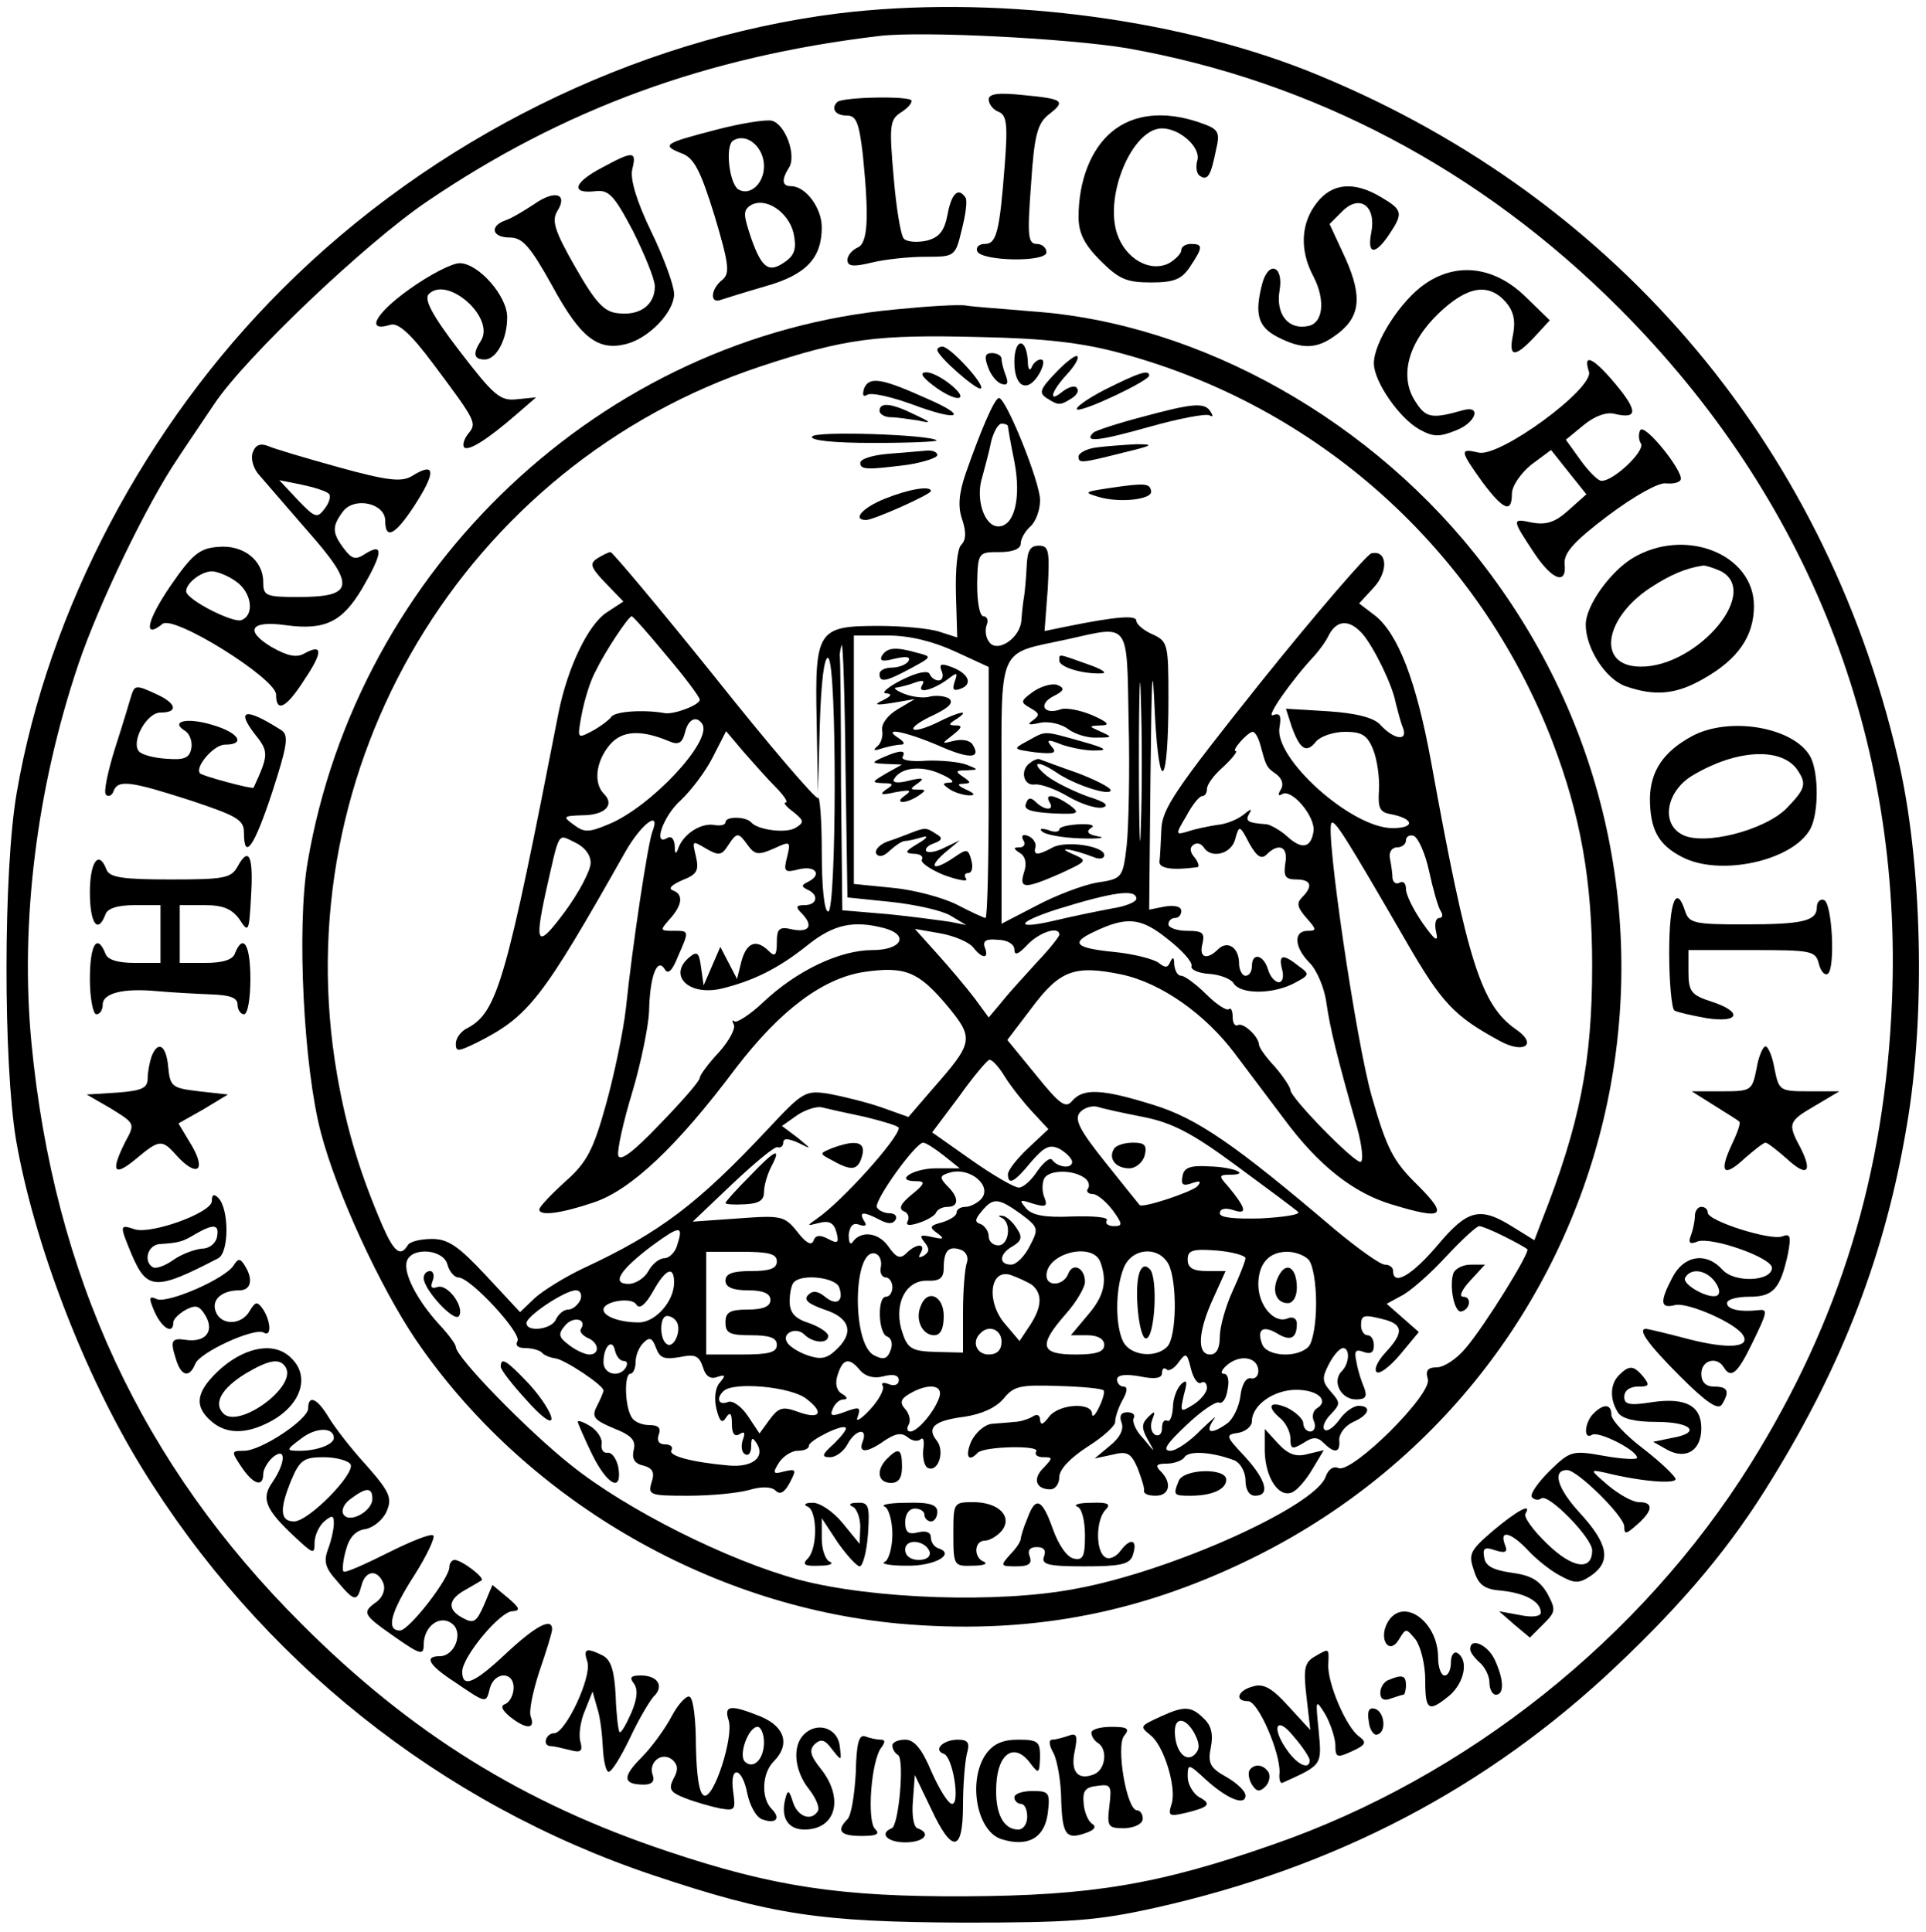 <?xml version="1.0" standalone="no"?>
<!DOCTYPE svg PUBLIC "-//W3C//DTD SVG 20010904//EN"
 "http://www.w3.org/TR/2001/REC-SVG-20010904/DTD/svg10.dtd">
<svg version="1.0" xmlns="http://www.w3.org/2000/svg"
 width="300pt" height="301pt" viewBox="0 0 300 301"
 preserveAspectRatio="xMidYMid meet">
<g transform="translate(0,301) scale(0.1,-0.1)"
fill="#000000" stroke="none">
<path d="M1305 2989 c-317 -40 -632 -196 -865 -429 -213 -212 -365 -500 -414
-785 -21 -121 -21 -421 -1 -541 28 -161 106 -364 195 -509 184 -300 466 -525
797 -636 185 -62 260 -73 483 -74 168 0 209 3 299 23 282 63 518 187 718 376
108 102 181 190 243 292 111 180 177 353 210 550 30 173 24 414 -14 574 -116
496 -449 882 -920 1070 -213 84 -494 118 -731 89z m450 -54 c289 -51 551 -189
766 -404 296 -296 443 -670 426 -1081 -11 -268 -81 -497 -220 -720 -170 -272
-442 -489 -746 -594 -177 -62 -283 -79 -476 -80 -196 -1 -301 15 -465 70 -225
75 -400 184 -570 354 -249 248 -386 543 -421 905 -18 188 8 397 73 590 32 95
108 252 155 321 15 23 41 61 57 85 48 72 235 250 331 315 212 144 435 226 705
258 67 8 295 -4 385 -19z"/>
<path d="M1540 2855 c0 -7 7 -16 15 -19 13 -5 15 -19 10 -83 -8 -105 -13 -123
-31 -123 -9 0 -14 -5 -12 -11 5 -16 108 -18 108 -2 0 7 -7 13 -15 13 -14 0
-15 13 -9 93 5 77 10 95 28 109 27 21 22 24 -41 30 -38 4 -53 2 -53 -7z"/>
<path d="M1304 2851 c-10 -10 -3 -21 15 -21 15 0 19 -11 25 -61 10 -100 8
-139 -9 -145 -8 -4 -15 -12 -15 -19 0 -10 9 -11 38 -4 20 5 58 9 83 9 46 0 47
0 57 42 6 23 9 45 6 50 -11 17 -22 7 -28 -26 -5 -26 -13 -36 -33 -41 -14 -3
-30 -2 -35 3 -5 5 -12 48 -16 96 -7 79 -6 89 10 100 10 6 18 14 18 19 0 8
-108 6 -116 -2z"/>
<path d="M1116 2808 c-81 -21 -87 -24 -54 -37 19 -7 29 -26 51 -97 23 -77 24
-90 12 -100 -18 -14 -20 -38 -2 -31 6 2 38 12 69 21 64 18 88 44 88 92 0 30
-25 64 -48 64 -14 0 -15 10 -3 29 12 19 -6 68 -27 73 -9 2 -48 -4 -86 -14z
m74 -57 c0 -27 -22 -47 -40 -36 -14 9 -21 68 -8 76 21 13 48 -10 48 -40z m46
-104 c5 -23 2 -34 -12 -44 -26 -19 -37 -12 -54 36 -12 36 -13 43 -1 51 23 14
59 -10 67 -43z"/>
<path d="M1731 2804 c-32 -27 -51 -76 -51 -132 0 -25 9 -43 34 -68 29 -29 41
-34 79 -34 36 0 48 5 61 25 20 30 20 35 1 35 -8 0 -15 -4 -15 -10 0 -5 -9 -14
-19 -20 -30 -15 -68 7 -81 46 -20 60 24 164 70 164 28 0 61 -30 55 -50 -3 -10
-1 -21 4 -24 12 -8 17 0 25 40 7 29 4 33 -25 43 -55 19 -104 14 -138 -15z"/>
<path d="M938 2749 c-44 -23 -50 -41 -12 -37 22 3 30 -5 60 -62 18 -36 34 -75
34 -86 0 -29 -23 -46 -57 -42 -22 2 -35 16 -67 72 -32 56 -37 72 -28 87 17 27
-3 34 -36 11 -15 -10 -35 -22 -44 -25 -26 -9 -22 -27 6 -27 20 0 32 -14 66
-75 44 -81 71 -102 115 -91 36 9 75 50 75 78 0 13 -16 57 -36 98 -23 48 -33
82 -29 97 7 28 1 28 -47 2z"/>
<path d="M2051 2694 c-25 -32 -27 -74 -5 -115 19 -37 15 -73 -9 -77 -30 -6
-50 18 -44 55 7 39 -17 48 -27 11 -12 -47 -7 -67 24 -83 37 -19 60 -19 88 1
41 28 45 60 18 121 l-25 54 20 20 c27 27 53 8 45 -33 -7 -35 6 -36 28 -3 22
33 21 38 -13 58 -42 25 -76 22 -100 -9z"/>
<path d="M637 2559 c-53 -38 -68 -67 -29 -55 12 4 32 -14 67 -61 68 -91 68
-92 54 -109 -6 -8 -9 -17 -6 -21 7 -6 36 12 82 52 l30 26 -30 -3 c-26 -3 -36
6 -89 75 -43 56 -56 81 -48 89 29 29 104 -37 81 -73 -13 -20 -11 -29 6 -29 18
0 35 31 35 66 0 33 -45 84 -74 84 -12 0 -47 -18 -79 -41z"/>
<path d="M2220 2568 c-38 -26 -80 -91 -80 -124 0 -28 39 -85 71 -103 22 -12
31 -12 58 -1 30 12 39 39 10 31 -49 -14 -58 -12 -74 13 -26 39 -12 92 36 138
44 42 77 48 104 18 12 -14 16 -28 12 -50 -8 -37 2 -38 33 -5 l24 26 -36 35
c-48 48 -107 57 -158 22z"/>
<path d="M1395 2528 c-456 -42 -838 -402 -916 -862 -17 -101 -6 -320 21 -421
25 -95 92 -239 147 -321 168 -247 454 -415 751 -443 197 -18 370 13 547 99
587 285 764 1028 368 1547 -172 227 -444 380 -706 398 -45 4 -91 7 -102 9 -11
2 -60 -1 -110 -6z m350 -68 c309 -83 558 -307 673 -605 44 -115 62 -217 62
-349 0 -150 -19 -247 -79 -399 l-11 -29 -34 21 c-51 32 -70 27 -117 -29 -39
-46 -69 -64 -69 -40 0 6 -6 10 -13 10 -7 0 -42 25 -78 55 -154 131 -214 173
-283 194 -80 25 -109 26 -126 6 -10 -12 -19 -6 -56 40 l-45 55 38 50 c44 59
67 67 140 52 61 -13 130 -61 177 -124 18 -24 52 -69 76 -101 54 -73 108 -115
167 -133 82 -25 90 -19 41 30 -38 37 -48 57 -71 137 -25 87 -73 416 -63 427 5
5 20 -18 116 -184 56 -97 75 -117 147 -156 37 -20 58 -5 25 18 -55 38 -76 104
-133 418 -23 125 -51 198 -87 227 l-25 19 23 25 c23 25 21 59 -4 53 -7 -2 -84
-91 -170 -198 -135 -169 -156 -200 -157 -232 -1 -21 -2 -44 -3 -50 -1 -11 20
-14 58 -9 5 0 3 7 -3 15 -8 9 -8 16 -2 20 5 4 12 2 16 -4 11 -18 43 -11 49 13
6 22 7 22 22 -7 12 -21 19 -25 27 -17 19 19 34 12 29 -14 -3 -20 0 -25 17 -25
23 0 27 -10 9 -28 -9 -9 -7 -16 7 -32 16 -18 16 -20 2 -20 -23 0 -21 -26 3
-50 11 -11 23 -39 26 -62 6 -41 16 -82 48 -195 8 -29 10 -53 5 -53 -11 0 -109
100 -109 112 0 4 -11 21 -24 36 -14 15 -25 30 -25 35 -1 13 -25 35 -33 30 -5
-2 -8 4 -8 13 0 10 -3 15 -6 12 -3 -3 -19 7 -35 23 -16 16 -34 29 -39 29 -6 0
-10 8 -11 18 0 11 -2 12 -6 4 -4 -10 -8 -10 -18 -2 -8 6 -39 14 -69 17 -61 6
-69 14 -33 31 52 25 74 23 116 -11 22 -17 39 -36 37 -42 -2 -5 10 -11 27 -12
17 -1 34 -8 38 -14 10 -18 59 -18 92 -2 27 14 28 15 10 28 -25 20 -32 18 -26
-5 3 -11 1 -20 -5 -20 -6 0 -14 9 -17 20 -7 23 -25 27 -25 5 0 -8 -4 -15 -10
-15 -5 0 -10 9 -10 19 0 25 -18 37 -33 22 -17 -17 -30 -13 -24 9 4 17 0 20
-24 20 -16 0 -29 5 -29 10 0 6 5 10 10 10 6 0 10 5 10 11 0 7 -10 9 -25 7
l-25 -5 2 206 c2 170 3 187 7 96 7 -128 21 -109 21 28 0 84 -1 88 -25 99 -14
6 -25 16 -25 21 0 9 -30 7 -109 -9 l-34 -7 5 66 c3 59 2 67 -14 67 -14 0 -18
-8 -19 -35 -1 -19 -3 -39 -4 -45 -1 -5 -3 -21 -4 -35 -1 -29 -39 -54 -51 -34
-5 7 -6 18 -3 26 3 7 0 13 -5 13 -6 0 -10 21 -10 50 1 50 2 50 35 50 21 0 33
5 33 14 0 7 7 19 15 26 8 7 15 25 15 41 0 28 -53 159 -64 159 -7 0 -29 -52
-52 -118 -11 -32 -12 -53 -5 -72 6 -19 6 -31 -2 -39 -6 -6 -9 -39 -8 -77 l2
-67 -28 9 c-15 5 -58 9 -94 9 -95 0 -100 -6 -97 -147 l2 -113 3 108 c2 66 7
105 13 102 14 -8 13 -395 0 -395 -6 0 -10 37 -10 92 0 50 -3 89 -6 85 -3 -3
-76 82 -161 189 -86 107 -159 194 -162 194 -3 0 -13 -5 -21 -10 -12 -8 -10
-14 13 -38 l28 -29 -26 -17 c-29 -19 -61 -86 -75 -156 -81 -415 -95 -466 -141
-491 -11 -5 -19 -16 -19 -25 0 -13 4 -12 33 2 81 41 101 67 231 297 25 44 56
67 42 31 -7 -19 -31 -177 -41 -274 -4 -36 -18 -103 -31 -150 -20 -72 -30 -91
-64 -121 -22 -20 -40 -39 -40 -43 0 -11 35 -6 85 11 57 19 129 86 221 209 69
90 135 140 200 150 63 9 84 1 128 -51 44 -53 43 -58 -22 -132 l-37 -43 -42 15
c-23 8 -60 17 -81 21 -38 6 -41 4 -98 -57 -107 -114 -166 -159 -284 -214 -30
-14 -65 -36 -77 -47 l-23 -22 -53 57 c-43 46 -59 57 -84 57 -18 0 -35 -4 -38
-10 -11 -18 -21 -11 -39 30 -34 79 -56 149 -71 236 -83 479 198 950 659 1103
133 44 182 50 341 46 103 -2 161 -9 220 -25z m-175 -114 c0 -2 4 -26 10 -55
11 -57 0 -101 -25 -101 -22 0 -36 43 -25 77 4 15 11 40 14 56 4 15 11 27 16
27 6 0 10 -2 10 -4z m-532 -357 c29 -34 52 -65 52 -69 0 -8 -39 -23 -54 -21
-33 6 -79 3 -84 -6 -4 -5 -17 -15 -30 -22 -23 -12 -23 -12 -16 26 4 21 13 52
22 68 15 31 51 85 56 85 2 0 26 -27 54 -61z m1084 34 c18 -21 47 -80 52 -108
3 -11 7 -28 11 -38 9 -22 -13 -20 -35 4 -10 11 -37 18 -81 21 l-66 4 9 -28
c13 -36 23 -42 38 -23 7 8 27 15 45 15 26 0 35 -5 44 -28 6 -15 10 -43 9 -62
-2 -28 1 -35 17 -38 38 -7 40 -22 4 -22 -64 0 -185 109 -176 157 3 18 1 23
-10 19 -13 -5 30 56 64 92 7 8 18 22 23 33 13 24 32 24 52 2z m-364 -138 c2
-77 0 -163 -3 -192 -6 -51 -7 -52 -47 -58 -22 -4 -64 -20 -94 -36 l-54 -28 0
204 c0 234 -8 215 102 239 99 22 93 30 96 -129z m-270 110 l52 -24 0 -196 c0
-107 -2 -195 -5 -195 -2 0 -22 9 -45 21 -22 11 -67 23 -100 26 l-60 6 0 193 0
194 53 0 c34 0 70 -9 105 -25z m289 -273 c-1 -53 -3 -7 -3 103 0 110 2 154 3
97 2 -57 2 -147 0 -200z m-389 -117 c37 -4 78 -13 92 -21 l25 -15 -25 5 c-14
2 -57 8 -97 12 l-71 6 -2 195 c0 107 -1 198 -2 202 0 3 1 11 3 16 2 6 5 -81 6
-192 l3 -201 68 -7z m-294 277 c16 -26 -80 -129 -146 -156 -31 -13 -38 -13
-54 -1 -18 13 -17 14 13 15 35 0 51 16 34 33 -17 17 -13 51 9 77 19 22 48 24
93 5 14 -6 20 -2 24 14 5 21 18 27 27 13z m114 -98 c13 -13 20 -24 16 -24 -5
0 1 -7 12 -15 16 -13 17 -16 4 -24 -14 -10 -60 -4 -70 8 -8 9 -40 10 -40 0 0
-4 -8 -6 -18 -4 -20 3 -46 -13 -55 -35 -4 -12 -6 -11 -6 3 -1 10 -5 15 -11 12
-24 -15 -7 34 20 58 16 15 39 45 50 67 l21 41 27 -32 c15 -17 37 -42 50 -55z
m755 66 c9 -33 9 -35 25 -46 9 -7 12 -16 7 -24 -5 -8 -4 -11 2 -7 15 9 52 -35
49 -58 -4 -26 -18 -29 -41 -8 -11 10 -26 18 -32 19 -30 2 -34 5 -27 17 5 8 2
7 -9 -2 -10 -8 -28 -15 -41 -16 -13 -2 -33 -6 -45 -10 -20 -6 -21 -6 -3 24 9
17 20 31 25 31 4 0 7 5 7 11 0 7 11 22 26 35 14 13 22 24 19 24 -8 0 18 29 26
30 4 0 9 -9 12 -20z m-1043 -184 c0 -12 -18 -46 -40 -76 -43 -58 -48 -53 -30
30 22 97 18 91 45 78 15 -7 25 -19 25 -32z m245 27 c11 -15 17 -15 40 -5 26
12 27 12 21 -13 -6 -23 -4 -25 19 -19 26 6 36 -9 13 -20 -10 -5 -10 -7 0 -12
18 -8 15 -24 -5 -24 -13 0 -14 -3 -5 -12 19 -19 14 -31 -13 -26 -21 5 -25 2
-25 -20 0 -20 -3 -23 -12 -14 -20 20 -35 14 -43 -15 l-7 -28 -13 25 -13 25
-13 -30 -13 -30 -4 28 c-3 23 -6 26 -18 16 -34 -28 -2 -61 50 -49 49 12 88 31
133 67 41 33 72 40 121 27 39 -11 26 -34 -19 -34 -51 0 -118 -32 -170 -81 -21
-20 -42 -33 -45 -30 -4 3 -4 1 -1 -5 3 -6 -7 -25 -23 -43 -17 -18 -30 -36 -30
-40 0 -5 -28 -37 -62 -72 -41 -43 -62 -59 -65 -49 -2 8 8 53 22 99 14 47 25
103 26 125 1 53 12 85 24 67 5 -10 12 -4 21 19 18 41 18 40 -8 40 -20 0 -20 1
-5 18 20 22 22 39 5 45 -8 3 -1 9 15 16 23 9 26 15 21 37 -6 25 -6 25 16 12
19 -11 24 -11 34 5 14 21 16 21 31 0z m1061 -40 c6 -28 14 -56 18 -62 4 -6 3
-11 -2 -11 -6 0 -8 -10 -5 -22 4 -17 -2 -13 -21 14 -14 20 -26 44 -26 53 0 9
-4 13 -10 10 -5 -3 -10 0 -11 7 0 7 -2 21 -4 31 -2 9 3 17 11 17 8 0 14 5 14
11 0 6 6 9 12 7 7 -3 18 -27 24 -55z m-456 -43 c0 -5 -17 -12 -37 -15 -21 -4
-61 -12 -90 -19 -64 -15 -61 -3 5 18 84 26 122 32 122 16z m-254 -76 c14 -18
25 -18 18 0 -4 10 2 14 20 12 15 0 26 -7 26 -15 0 -10 6 -8 20 7 19 20 50 30
50 16 0 -3 -15 -22 -34 -42 -19 -21 -44 -48 -55 -62 l-21 -25 -22 30 c-13 17
-39 48 -58 69 l-35 39 40 -7 c22 -4 45 -14 51 -22z m49 -201 c10 -16 29 -40
43 -55 l25 -27 -32 -30 c-17 -16 -31 -34 -31 -40 0 -18 10 -13 36 19 21 24 29
28 45 20 10 -6 19 -15 19 -20 0 -11 -22 -9 -31 3 -3 5 -13 -3 -23 -17 -9 -14
-22 -26 -29 -26 -7 0 -40 19 -74 43 l-61 43 42 56 c22 31 44 57 47 57 4 1 15
-11 24 -26z m-217 -63 c28 -7 52 -14 52 -17 0 -16 -88 -114 -127 -141 -17 -12
-17 -12 3 -7 16 4 23 0 27 -15 4 -16 2 -18 -13 -10 -13 7 -20 6 -23 -3 -3 -8
-12 -3 -25 14 -20 25 -25 26 -92 21 l-71 -5 62 59 c34 32 65 58 70 57 5 -2 9
2 9 7 0 7 7 7 23 0 22 -11 22 -11 -1 8 l-24 18 24 17 c12 8 30 14 38 12 8 -2
39 -9 68 -15z m433 0 c45 -9 76 -25 145 -76 49 -36 92 -68 96 -72 4 -4 -22 -8
-58 -10 -41 -1 -64 1 -64 8 0 7 8 9 21 5 23 -8 20 3 -9 38 -14 15 -13 17 3 17
34 0 7 12 -31 13 -30 2 -40 -2 -42 -15 -3 -14 1 -16 15 -11 12 4 15 3 8 -5 -9
-9 -87 -35 -90 -29 -1 1 -25 31 -53 66 -40 50 -49 67 -40 78 6 7 18 11 27 9 9
-3 41 -10 72 -16z m-311 -60 l25 -20 -37 0 c-36 0 -66 -20 -31 -20 15 0 14 -4
-7 -21 -17 -14 -21 -22 -12 -26 6 -2 9 -9 6 -15 -4 -7 2 -8 17 -3 13 4 26 12
27 16 2 5 10 9 18 9 18 0 18 15 -1 33 -12 13 -12 16 7 21 30 7 63 -21 47 -41
-6 -7 -18 -13 -25 -13 -8 0 -14 -4 -14 -9 0 -5 -10 -11 -22 -15 -20 -5 -21 -8
-8 -17 12 -9 10 -10 -8 -6 -18 4 -21 3 -12 -8 8 -10 8 -15 -1 -21 -8 -4 -9 -3
-5 4 9 16 -7 15 -22 0 -10 -10 -16 -7 -28 10 -15 22 -43 26 -56 7 -4 -5 -6 0
-6 12 2 14 7 19 17 15 9 -3 12 -1 7 6 -9 15 -1 15 24 2 13 -7 21 -7 25 0 3 5
-1 10 -9 10 -8 0 -17 4 -20 9 -6 9 60 101 72 101 4 0 18 -9 32 -20z m218 -34
c7 -4 10 -12 7 -17 -4 -5 0 -9 7 -9 7 0 21 -12 31 -25 16 -22 16 -25 2 -25 -9
0 -14 4 -11 9 3 5 -21 7 -54 6 -43 -2 -63 2 -72 13 -11 13 -10 14 11 7 20 -6
23 -4 18 9 -4 9 -4 22 -1 29 5 14 42 16 62 3z m-98 -57 c28 -21 28 -23 14 -50
-8 -16 -21 -29 -29 -29 -20 0 -19 17 3 29 13 8 15 14 6 27 -6 10 -16 19 -22
20 -7 1 -8 0 -2 -3 16 -7 12 -43 -5 -43 -8 0 -15 6 -15 14 0 8 -6 16 -12 19
-10 3 -10 7 1 20 18 22 26 21 61 -4z m-535 -48 c-3 -12 -13 -21 -20 -21 -8 0
-19 -9 -25 -20 -6 -11 -20 -20 -31 -20 -27 0 -14 21 36 59 44 32 50 33 40 2z
m1288 13 c18 -9 34 -18 36 -20 5 -4 -66 -119 -96 -154 -14 -17 -34 -30 -45
-30 -14 0 -18 -5 -14 -18 8 -23 -117 -147 -139 -139 -8 4 -16 -2 -20 -13 -15
-46 -241 -148 -390 -175 -120 -23 -316 -16 -430 14 -111 30 -269 109 -356 179
-68 54 -179 168 -179 184 0 4 -12 20 -26 35 -34 37 -57 81 -50 99 8 22 57 18
63 -6 3 -11 11 -20 17 -20 19 0 99 -87 92 -99 -4 -7 1 -11 12 -11 10 0 22 -3
26 -7 3 -4 13 -8 21 -9 15 -2 75 -42 75 -50 0 -3 -5 -14 -10 -24 -9 -17 -5
-22 26 -35 28 -11 35 -19 31 -34 -3 -13 1 -21 15 -24 15 -4 18 -11 13 -26 -6
-20 -3 -21 57 -21 35 0 77 4 95 9 20 6 35 5 41 -1 7 -7 14 -3 22 12 11 21 10
22 -8 18 -18 -5 -19 -3 -9 13 6 10 20 19 29 19 10 0 18 3 18 8 0 8 52 34 57
28 3 -2 -6 -13 -18 -25 -19 -17 -20 -21 -6 -21 9 0 21 9 27 20 12 23 32 27 24
5 -8 -19 6 -19 34 1 17 11 26 13 36 5 7 -6 16 -7 20 -3 5 4 6 -4 4 -17 -1 -13
2 -26 8 -28 16 -6 26 27 13 43 -16 20 -4 31 43 37 27 4 49 14 61 28 16 20 26
22 85 20 37 -1 69 -4 71 -7 2 -2 -1 -14 -7 -26 -6 -13 -11 -17 -11 -10 -1 18
-52 15 -67 -5 -9 -12 -13 -14 -14 -5 0 8 -5 10 -12 5 -7 -4 -20 -8 -28 -8 -8
-1 -24 -2 -35 -3 -11 -1 -25 -13 -32 -27 -10 -23 -5 -34 10 -18 10 10 98 12
91 2 -3 -5 2 -9 11 -9 15 0 15 -1 1 -16 -18 -17 -13 -34 10 -34 8 0 14 9 14
19 0 12 17 30 45 48 24 15 43 33 42 38 0 6 4 20 11 33 8 14 9 22 2 22 -5 0
-10 5 -10 11 0 7 12 9 35 5 24 -5 35 -3 35 5 0 7 3 9 7 6 3 -4 12 1 19 11 11
15 13 15 19 -10 4 -16 11 -25 16 -22 5 3 9 -1 9 -8 0 -7 -10 -19 -21 -26 -21
-13 -21 -12 -15 15 6 21 5 25 -4 17 -7 -7 -13 -23 -13 -37 -1 -14 -5 -23 -9
-20 -5 2 -8 -3 -8 -12 0 -9 -5 -13 -11 -10 -6 4 -8 14 -4 24 5 13 4 14 -7 3
-10 -10 -10 -17 0 -35 12 -21 12 -21 -7 2 -12 12 -18 27 -15 32 3 5 -2 9 -10
9 -10 0 -13 -6 -9 -16 4 -11 -3 -24 -18 -36 l-24 -20 28 6 c23 6 29 2 39 -21
6 -16 11 -31 10 -35 -1 -5 7 -8 18 -8 22 0 26 20 8 38 -9 9 -7 12 9 12 12 0
25 5 28 10 7 11 44 8 78 -5 9 -4 17 -18 17 -31 0 -15 6 -24 15 -24 24 0 17 25
-16 61 -30 32 -31 34 -10 37 11 2 21 10 21 18 0 25 34 49 69 49 34 0 52 -17
32 -29 -6 -4 -8 -13 -4 -21 3 -8 0 -15 -6 -15 -6 0 -11 6 -11 13 0 6 -11 17
-25 24 -28 12 -33 2 -10 -17 8 -7 15 -21 15 -31 0 -17 3 -17 20 -7 15 10 22
10 32 0 17 -17 26 -15 24 5 0 10 9 22 22 28 25 11 29 25 8 25 -8 0 -22 -10
-30 -22 -9 -12 -19 -19 -23 -15 -4 4 1 15 10 24 15 16 15 18 0 35 -14 16 -14
22 -3 43 7 14 17 25 22 25 11 0 10 -24 -2 -36 -16 -16 -1 -44 22 -44 15 0 18
4 13 18 -4 9 -10 27 -12 40 -4 17 -2 21 11 16 11 -4 16 -1 16 10 0 9 -4 16
-10 16 -5 0 -10 7 -10 15 0 17 4 18 38 9 28 -8 28 -21 0 -51 -12 -13 -18 -26
-14 -30 4 -5 21 8 37 27 l29 35 -25 22 -25 22 22 12 c13 6 44 33 69 60 25 27
49 49 53 49 4 0 21 -7 39 -16z m-837 -41 c-3 -8 -6 -43 -6 -77 l0 -63 -42 1
c-37 1 -44 5 -52 29 -15 42 3 82 37 82 21 -1 27 4 27 20 0 27 8 35 27 28 8 -3
12 -12 9 -20z m434 7 c0 -4 -9 -27 -20 -51 -11 -24 -20 -56 -20 -71 0 -18 -5
-28 -15 -28 -21 0 -19 36 5 88 l19 42 -29 0 c-22 0 -30 5 -30 18 0 14 7 17 45
14 25 -2 45 -8 45 -12z m-730 -5 c0 -11 -11 -15 -40 -15 -29 0 -40 -4 -40 -15
0 -10 11 -15 35 -15 24 0 35 -5 35 -15 0 -10 -11 -15 -35 -15 -28 0 -35 -4
-35 -20 0 -17 7 -20 40 -20 29 0 40 -4 40 -15 0 -12 -13 -15 -55 -15 l-55 0 0
80 0 80 55 0 c42 0 55 -3 55 -15z m162 -9 c-2 -9 2 -16 8 -16 5 0 10 -7 10
-15 0 -8 -4 -15 -10 -15 -14 0 -12 -58 2 -62 7 -3 9 -12 5 -22 -5 -13 -11 -15
-26 -7 -35 19 -32 170 3 158 6 -2 10 -11 8 -21z m342 8 c11 -30 6 -53 -20 -83
l-26 -31 26 0 c16 0 26 -6 26 -15 0 -11 -12 -15 -45 -15 -55 0 -58 14 -15 63
17 19 30 42 30 50 0 22 -19 31 -26 13 -7 -19 -34 -21 -34 -3 0 35 72 53 84 21z
m106 -3 c14 -27 13 -114 -2 -129 -18 -18 -56 -14 -68 7 -13 25 -13 82 0 115
12 32 54 36 70 7z m218 7 c7 -7 12 -37 12 -68 0 -31 -5 -61 -12 -68 -18 -18
-65 -15 -72 4 -9 23 1 30 23 17 21 -13 31 -8 31 15 0 8 -6 12 -15 8 -21 -8
-45 21 -45 53 0 32 16 51 45 51 12 0 26 -5 33 -12z m-988 -36 c0 -29 -29 -62
-55 -62 -29 0 -55 9 -55 20 0 13 44 20 51 8 5 -8 14 -1 26 20 20 36 33 41 33
14z m558 -4 c16 -14 15 -34 -4 -63 l-16 -24 -22 26 c-30 34 -25 87 8 77 11 -4
27 -11 34 -16z m-301 -3 c8 -22 -4 -30 -22 -15 -11 9 -19 10 -26 3 -8 -8 0
-14 25 -23 41 -13 47 -37 17 -64 -14 -13 -24 -14 -44 -7 -14 5 -28 14 -31 20
-9 14 14 25 27 12 13 -13 37 -15 37 -2 0 5 -13 14 -30 20 -22 7 -30 16 -30 34
0 13 3 27 7 30 13 13 64 7 70 -8z m-403 -20 c-4 -8 -12 -15 -19 -15 -7 0 -15
-7 -19 -15 -6 -16 -46 -21 -46 -6 0 11 60 51 77 51 7 0 10 -7 7 -15z m1 -45
c-3 -4 2 -10 10 -14 18 -7 20 -26 3 -26 -7 0 -22 7 -32 15 -16 12 -17 17 -6
30 12 15 35 11 25 -5z m149 11 c8 -13 -4 -42 -15 -35 -12 7 -12 44 0 44 6 0
12 -4 15 -9z m506 -31 c0 -13 -7 -20 -20 -20 -19 0 -27 20 -13 33 13 14 33 6
33 -13z m-501 -24 c24 5 30 2 36 -16 4 -14 12 -19 22 -15 13 4 14 3 4 -9 -7
-8 -9 -25 -5 -41 5 -20 9 -23 15 -13 6 9 9 7 9 -10 0 -15 4 -21 12 -16 8 5 9
2 5 -9 -3 -9 -2 -19 3 -22 6 -4 10 2 10 12 0 14 2 15 9 4 13 -21 -7 -37 -43
-34 -57 5 -96 15 -90 24 3 5 -2 9 -10 9 -10 0 -13 6 -10 15 4 10 0 15 -14 15
-12 0 -24 5 -28 12 -11 17 -12 68 -2 68 4 0 8 8 8 18 0 10 5 23 12 30 10 10
14 8 20 -8 6 -16 13 -18 37 -14z m-88 -6 c6 0 7 -4 4 -10 -10 -17 -35 -11 -35
8 0 25 14 38 18 18 2 -9 8 -16 13 -16z m989 -16 c0 -8 -6 -13 -12 -11 -8 1
-14 -11 -16 -28 -2 -16 -11 -35 -20 -42 -25 -18 -36 -16 -22 5 7 9 -1 2 -19
-15 -17 -18 -39 -33 -48 -33 -13 0 -6 11 25 40 24 23 47 38 51 35 5 -2 11 6
13 20 3 14 1 25 -6 25 -6 0 -3 7 7 15 21 16 47 10 47 -11z m-620 1 c8 -9 21
-13 36 -9 15 4 24 2 24 -6 0 -7 -7 -10 -16 -6 -8 3 -12 2 -9 -3 3 -5 -6 -22
-20 -37 -15 -16 -23 -20 -19 -11 5 15 3 16 -19 8 -21 -8 -25 -7 -20 4 3 8 10
15 17 15 7 0 6 4 -3 9 -8 5 -11 16 -6 30 8 25 18 27 35 6z m-84 -44 c29 -22
21 -33 -14 -20 -22 8 -29 7 -43 -12 l-16 -22 -18 27 c-10 15 -24 25 -31 22
-15 -6 -19 6 -7 17 15 15 105 7 129 -12z m207 2 c-8 -23 -34 -53 -45 -53 -5 0
-6 5 -3 10 4 6 2 17 -5 25 -9 10 -7 16 7 24 29 17 53 14 46 -6z"/>
<path d="M1580 2446 c0 -41 22 -49 40 -16 6 12 7 20 1 20 -5 0 -12 -6 -14 -12
-3 -7 -6 -3 -6 9 -2 38 -21 37 -21 -1z"/>
<path d="M1460 2465 c0 -10 63 -65 68 -60 6 6 -48 65 -60 65 -4 0 -8 -2 -8 -5z"/>
<path d="M1539 2438 c4 -12 14 -24 21 -26 9 -3 11 1 7 12 -4 10 -7 22 -7 27 0
5 -7 9 -15 9 -11 0 -12 -6 -6 -22z"/>
<path d="M1644 2429 c-24 -25 -26 -31 -14 -39 19 -12 21 -12 40 0 8 5 11 12 7
16 -3 4 -13 1 -22 -6 -23 -19 -18 0 7 27 12 13 19 25 16 28 -2 3 -18 -9 -34
-26z"/>
<path d="M1453 2410 c14 -11 31 -20 39 -20 18 1 -30 40 -49 40 -11 0 -7 -7 10
-20z"/>
<path d="M1721 2403 c-29 -15 -48 -29 -43 -31 11 -3 112 45 112 53 0 10 -17 4
-69 -22z"/>
<path d="M1346 2405 c-3 -10 -2 -14 5 -10 6 4 37 -3 70 -15 72 -27 90 -20 23
9 -71 32 -90 35 -98 16z"/>
<path d="M1370 2370 c0 -5 8 -10 18 -10 9 0 28 -3 42 -5 22 -5 21 -3 -5 9 -36
18 -55 20 -55 6z"/>
<path d="M1777 2360 c-38 -10 -71 -21 -74 -24 -16 -16 9 -13 87 9 46 13 88 21
94 18 5 -3 6 -1 2 5 -9 16 -28 14 -109 -8z"/>
<path d="M1265 2330 c-4 -6 32 -10 96 -10 56 0 100 2 98 4 -10 9 -189 15 -194
6z"/>
<path d="M1708 2313 c-16 -2 -28 -9 -28 -14 0 -11 3 -11 70 6 46 11 49 13 20
13 -19 -1 -47 -3 -62 -5z"/>
<path d="M1383 2303 c-24 -2 -43 -8 -43 -14 0 -11 11 -11 74 -3 25 4 46 11 46
15 0 5 -8 8 -17 7 -10 -1 -37 -3 -60 -5z"/>
<path d="M1730 2250 c-41 -6 -43 -7 -19 -14 33 -10 85 -4 82 9 -2 12 -9 13
-63 5z"/>
<path d="M1378 2233 c-35 -14 -51 -33 -29 -33 12 0 101 40 101 45 0 9 -35 3
-72 -12z"/>
<path d="M1650 1981 c0 -10 35 -21 65 -20 11 0 3 6 -20 14 -48 17 -45 17 -45
6z"/>
<path d="M1610 1933 c-21 -15 -21 -17 -5 -26 14 -8 15 -11 4 -19 -10 -7 -7 -8
11 -4 14 3 34 -2 44 -10 11 -8 31 -14 45 -13 24 0 24 1 6 9 -20 9 -20 9 0 10
15 0 11 5 -14 16 -19 8 -41 12 -49 9 -25 -9 -36 7 -12 20 18 9 19 13 7 18 -8
3 -25 -2 -37 -10z"/>
<path d="M1601 1856 c-24 -13 -24 -13 12 -18 29 -3 34 -1 25 9 -9 11 -6 12 16
3 15 -5 39 -10 54 -9 19 0 13 4 -23 14 -61 17 -55 17 -84 1z"/>
<path d="M1605 1822 c-17 -11 -11 -37 7 -34 9 1 32 -7 52 -19 19 -11 43 -19
53 -17 12 3 4 9 -22 17 -22 8 -51 22 -64 32 -27 22 -16 26 14 6 27 -19 85 -38
85 -28 0 4 -23 16 -52 27 -29 10 -55 20 -58 21 -3 2 -10 -1 -15 -5z"/>
<path d="M1598 1758 c-4 -9 7 -13 41 -15 42 -2 44 0 27 13 -23 16 -40 19 -31
4 8 -13 -8 -13 -22 1 -7 7 -12 7 -15 -3z"/>
<path d="M1650 1718 c0 -4 -8 -5 -17 -1 -10 3 -15 2 -10 -2 4 -5 31 -10 60
-11 28 -1 41 1 28 3 -16 3 -20 7 -12 13 8 4 0 7 -18 6 -17 -1 -31 -4 -31 -8z"/>
<path d="M1594 1701 c4 -6 1 -11 -6 -11 -10 0 -10 -2 1 -9 8 -5 11 -16 6 -30
-8 -26 1 -26 56 -2 43 20 44 20 19 31 -28 12 2 7 33 -5 9 -4 17 -3 17 3 0 14
-59 23 -80 12 -24 -13 -31 -13 -27 1 1 6 -4 14 -12 17 -8 3 -11 0 -7 -7z"/>
<path d="M1374 1989 c-5 -9 1 -10 20 -5 18 4 25 3 21 -4 -3 -5 -15 -10 -26
-10 -10 0 -19 -4 -19 -10 0 -14 10 -12 49 9 33 18 33 18 10 24 -35 10 -47 8
-55 -4z"/>
<path d="M1467 1964 c3 -7 1 -14 -5 -14 -6 0 -12 5 -14 10 -2 6 -19 3 -43 -9
-22 -11 -33 -21 -25 -21 10 -1 9 -4 -5 -11 -15 -7 -11 -8 15 -4 l35 6 -27 -16
c-15 -9 -25 -22 -24 -32 2 -10 -2 -22 -8 -26 -7 -6 -4 -7 7 -3 10 3 24 6 30 6
7 0 6 4 -3 10 -28 18 9 11 61 -11 49 -22 68 -21 54 1 -4 7 -17 9 -29 6 -20 -5
-20 -5 -2 9 14 11 16 15 5 15 -12 0 -12 2 1 10 24 16 2 11 -31 -6 -17 -8 -33
-13 -36 -10 -3 3 11 13 31 22 25 12 32 20 24 26 -7 4 -20 5 -29 3 -9 -3 -27
-1 -40 4 -13 5 -19 10 -12 10 6 1 19 4 29 8 12 4 15 3 10 -5 -8 -14 20 -6 43
12 12 9 13 8 8 -6 -4 -12 -2 -15 9 -11 20 7 13 24 -14 34 -16 6 -20 5 -15 -7z"/>
<path d="M1375 1830 c-18 -8 -18 -9 5 -10 l25 -1 -25 -14 c-22 -13 -23 -14 -5
-15 17 0 18 -2 5 -10 -11 -8 -7 -9 15 -4 23 4 26 3 15 -5 -19 -13 0 -14 20 -1
13 9 13 10 0 10 -13 0 -13 1 0 10 11 8 7 9 -14 4 -19 -5 -27 -3 -23 3 11 18
43 21 73 7 16 -7 22 -13 14 -13 -13 -1 -13 -2 0 -11 8 -5 22 -9 30 -9 10 0 8
3 -5 9 -13 6 -15 9 -5 9 13 1 13 2 0 11 -12 8 -12 10 5 10 20 1 20 1 0 9 -11
4 -39 7 -62 6 -24 -2 -40 1 -37 6 6 11 -4 11 -31 -1z"/>
<path d="M1420 1713 c-8 -3 -25 -10 -38 -14 -13 -5 -20 -14 -17 -19 4 -6 12
-4 21 5 9 8 19 15 24 15 5 0 17 3 27 6 10 3 7 -2 -7 -10 -20 -12 -22 -15 -7
-16 10 0 16 -4 13 -9 -3 -4 12 -15 34 -24 22 -8 38 -11 35 -6 -4 5 -2 9 3 9 6
0 8 9 5 20 -5 18 -7 18 -26 5 -32 -22 -43 -18 -16 6 l24 20 -23 -11 c-13 -7
-26 -9 -29 -6 -3 3 2 9 11 12 14 5 15 9 4 15 -15 10 -17 10 -38 2z"/>
<path d="M1295 1221 c-19 -8 -19 -8 2 -19 30 -17 40 -15 46 8 6 22 -11 25 -48
11z"/>
<path d="M1168 1178 c-21 -21 -38 -40 -38 -42 0 -2 13 -3 30 -2 22 1 30 6 30
19 0 10 5 27 11 39 17 32 7 28 -33 -14z"/>
<path d="M1735 1220 c-9 -15 3 -30 24 -30 10 0 21 9 24 20 4 16 0 20 -18 20
-13 0 -27 -4 -30 -10z"/>
<path d="M2264 1027 c-7 -19 1 -62 12 -60 14 3 17 23 3 23 -7 0 -2 11 11 25
l23 25 -22 0 c-12 0 -24 -6 -27 -13z"/>
<path d="M660 1019 c0 -18 48 -70 55 -59 9 14 -18 51 -34 45 -9 -3 -11 0 -7
10 3 8 1 15 -4 15 -6 0 -10 -5 -10 -11z"/>
<path d="M780 881 c0 -5 18 -28 40 -52 22 -25 39 -38 39 -29 0 8 -15 32 -34
53 -36 38 -45 44 -45 28z"/>
<path d="M900 795 c0 -2 10 -25 22 -50 24 -49 48 -61 41 -20 -3 13 -10 23 -17
22 -6 -1 -10 5 -9 13 2 8 -6 21 -17 28 -11 7 -20 10 -20 7z"/>
<path d="M1970 749 c1 -40 21 -72 42 -64 8 3 22 19 32 36 l18 30 -25 -6 c-18
-5 -30 -1 -46 16 l-21 23 0 -35z"/>
<path d="M1382 738 c-18 -18 -15 -38 6 -38 12 0 17 8 17 25 0 28 -5 31 -23 13z"/>
<path d="M1836 703 c-9 -22 -8 -23 18 -23 34 0 56 10 56 25 0 19 -67 17 -74
-2z"/>
<path d="M1258 663 c15 -6 16 -65 0 -81 -9 -9 -5 -12 18 -11 16 0 23 3 17 6
-7 2 -13 19 -13 36 l0 32 25 -38 c14 -20 30 -37 34 -37 5 0 11 23 13 50 3 45
1 50 -17 49 -11 0 -14 -3 -7 -6 6 -2 12 -17 12 -31 l-1 -27 -27 33 c-15 18
-36 32 -47 31 -11 0 -14 -3 -7 -6z"/>
<path d="M1378 663 c6 -2 12 -22 12 -43 0 -21 -6 -41 -12 -43 -7 -3 8 -6 34
-6 43 -1 77 18 50 27 -7 2 -12 10 -12 17 0 8 -7 11 -20 8 -15 -4 -20 0 -20 16
0 12 6 21 15 21 8 0 15 -4 15 -10 0 -5 5 -10 10 -10 6 0 10 7 10 15 0 11 -12
15 -47 14 -27 0 -42 -3 -35 -6z m70 -70 c2 -8 -5 -13 -17 -13 -12 0 -21 6 -21
16 0 18 31 15 38 -3z"/>
<path d="M1485 620 c0 -49 1 -50 30 -49 17 0 24 3 18 6 -17 6 -16 33 1 33 7 0
19 7 26 15 18 22 -4 45 -44 45 -31 0 -31 -1 -31 -50z"/>
<path d="M1600 644 c-6 -14 -10 -28 -10 -31 0 -4 -7 -15 -17 -25 -15 -17 -15
-18 10 -18 19 0 25 4 21 15 -4 10 0 15 11 15 11 0 15 -5 11 -15 -4 -12 6 -15
63 -15 55 0 70 3 75 16 9 25 -2 30 -18 9 -7 -10 -18 -15 -24 -11 -16 9 -15 59
0 74 9 9 4 12 -22 11 -19 0 -29 -3 -22 -6 7 -2 12 -22 12 -45 0 -32 -3 -39
-17 -36 -11 2 -24 21 -33 46 -17 48 -27 52 -40 16z"/>
<path d="M1434 975 c-9 -21 3 -45 21 -45 10 0 15 10 15 30 0 32 -26 43 -36 15z"/>
<path d="M1775 1028 c-9 -24 -1 -103 10 -103 14 0 19 95 6 108 -7 7 -12 5 -16
-5z"/>
<path d="M1992 1023 c-12 -22 -5 -43 14 -43 8 0 14 10 14 24 0 31 -16 42 -28
19z"/>
<path d="M2475 2431 c8 -26 -139 -134 -172 -126 -30 7 -29 3 6 -46 33 -44 46
-49 46 -18 0 12 14 32 30 45 l31 23 27 -34 28 -35 -28 -25 c-21 -19 -35 -23
-57 -19 -32 7 -31 5 4 -48 28 -42 51 -50 47 -16 -1 17 15 35 68 75 40 30 79
52 90 50 11 -1 21 1 23 6 4 13 -56 88 -63 77 -3 -5 -3 -15 1 -21 7 -11 -42
-58 -61 -58 -5 -1 -20 14 -33 32 l-23 32 28 23 c17 14 36 21 49 17 35 -8 35 5
1 46 -35 42 -52 50 -42 20z"/>
<path d="M394 2306 c-4 -9 0 -24 8 -34 8 -9 43 -50 77 -89 76 -86 73 -103 -15
-103 -50 0 -54 2 -54 23 0 35 -32 59 -71 55 -28 -2 -40 -12 -73 -60 -37 -54
-44 -85 -13 -60 17 15 177 -85 177 -110 0 -29 16 -21 44 23 29 43 29 57 0 41
-12 -7 -26 -4 -51 10 -43 26 -33 42 23 34 60 -8 87 5 118 57 32 55 34 72 6 55
-16 -11 -22 -9 -34 7 -19 25 -19 35 -2 58 18 24 66 13 66 -14 0 -30 15 -23 44
21 36 55 35 72 -3 48 -16 -9 -37 -7 -113 14 -51 14 -101 29 -110 33 -12 5 -20
2 -24 -9z m118 -65 c4 -3 1 -14 -6 -23 -12 -16 -15 -15 -42 13 l-29 31 35 -7
c19 -4 38 -10 42 -14z m-144 -137 c24 -17 29 -52 8 -60 -13 -5 -86 32 -86 45
0 13 24 31 40 31 8 0 26 -7 38 -16z"/>
<path d="M2542 2140 c-35 -22 -72 -74 -72 -103 0 -37 31 -85 62 -96 46 -16 79
-13 122 12 53 30 78 66 78 113 0 81 -108 124 -190 74z m139 -20 c64 -35 -46
-157 -134 -148 -59 6 -46 76 23 122 32 21 56 31 83 35 5 0 17 -4 28 -9z"/>
<path d="M205 1928 c-2 -7 -13 -44 -25 -81 -12 -38 -19 -71 -15 -75 4 -4 10
-1 12 6 7 18 27 15 120 -15 72 -24 83 -30 83 -50 0 -45 16 -22 44 63 23 71 26
88 15 96 -56 36 -73 34 -41 -7 21 -26 20 -32 -3 -82 -1 -3 -79 18 -83 22 -10
9 21 45 38 45 34 0 22 19 -20 31 -40 12 -66 5 -41 -10 7 -5 11 -17 9 -27 -3
-15 -11 -18 -38 -16 -19 1 -38 6 -43 11 -14 14 11 61 33 61 28 0 25 14 -5 28
-32 15 -35 15 -40 0z"/>
<path d="M2635 1863 c-44 -24 -64 -54 -65 -96 0 -49 13 -73 50 -92 59 -31 173
-6 200 44 13 25 13 87 0 112 -25 46 -126 64 -185 32z m163 -50 c17 -24 15 -31
-16 -63 -35 -34 -129 -58 -162 -40 -34 18 -24 69 18 93 66 39 134 43 160 10z"/>
<path d="M370 1660 c-10 -18 -21 -20 -104 -20 -74 0 -95 3 -100 15 -12 32 -26
13 -26 -35 0 -48 12 -66 24 -35 3 10 19 15 46 15 l40 0 0 -45 0 -45 -40 0
c-27 0 -43 5 -46 15 -13 32 -24 13 -24 -40 0 -30 5 -55 10 -55 6 0 10 7 10 15
0 18 32 26 85 21 22 -2 59 -4 83 -5 30 -1 42 -5 42 -16 0 -8 5 -15 10 -15 6 0
10 25 10 55 0 53 -11 72 -24 40 -3 -10 -19 -15 -46 -15 l-40 0 0 45 0 45 39 0
c29 0 42 -6 54 -22 14 -22 15 -20 18 35 4 63 -3 80 -21 47z"/>
<path d="M2600 1526 c0 -47 4 -87 8 -90 5 -3 28 -8 50 -12 52 -8 57 10 7 26
-31 10 -35 16 -35 46 l0 34 99 0 c92 0 99 -1 104 -21 3 -12 9 -19 14 -16 12 8
7 111 -6 115 -6 2 -11 -3 -11 -11 0 -22 -22 -27 -115 -27 -75 0 -84 2 -90 20
-14 44 -25 16 -25 -64z"/>
<path d="M236 1364 c-3 -9 -6 -24 -6 -34 0 -15 -9 -19 -47 -22 l-48 -3 38 -22
c37 -23 38 -23 22 -52 -23 -46 -18 -55 16 -27 37 31 41 32 64 6 31 -34 47 -25
24 15 l-21 35 39 22 38 23 -45 5 c-42 5 -45 7 -48 38 -3 34 -16 42 -26 16z"/>
<path d="M2736 1345 c-7 -34 -8 -35 -54 -35 l-47 0 35 -22 c19 -12 37 -23 39
-25 3 -2 -3 -18 -12 -37 -20 -43 -12 -51 21 -20 15 13 29 24 32 24 3 0 17 -11
32 -24 32 -30 42 -23 23 15 -21 39 -20 42 23 67 l37 22 -47 0 c-46 0 -47 1
-54 35 -3 19 -10 35 -14 35 -4 0 -11 -16 -14 -35z"/>
<path d="M330 1139 c0 -18 -94 -52 -120 -44 -24 8 -24 7 -5 -39 24 -56 37 -57
135 -6 17 9 17 77 0 94 -7 7 -10 5 -10 -5z m8 -56 c-2 -10 -12 -18 -23 -18
-11 -1 -31 -8 -44 -17 -14 -10 -28 -15 -33 -12 -15 9 -8 34 10 36 32 2 37 4
57 16 28 16 37 15 33 -5z"/>
<path d="M2640 1116 c0 -8 -3 -22 -6 -30 -5 -12 -2 -15 10 -10 21 8 116 -25
116 -41 0 -21 -58 -24 -77 -3 -25 28 -60 23 -78 -12 -20 -38 -19 -49 4 -43 19
5 95 -28 106 -47 12 -19 -23 -22 -85 -6 -34 9 -64 16 -66 16 -14 0 3 -24 53
-74 41 -41 59 -53 65 -44 13 21 9 28 -12 28 -13 0 -20 7 -20 20 0 21 24 28 35
10 11 -18 21 -10 43 35 26 53 26 56 10 54 -27 -3 -48 1 -48 11 0 6 16 10 35
10 37 0 48 12 60 67 5 27 4 32 -9 27 -18 -7 -116 24 -116 37 0 5 -4 9 -10 9
-5 0 -10 -6 -10 -14z m30 -101 c7 -9 10 -18 6 -22 -9 -10 -58 16 -51 27 9 15
31 12 45 -5z"/>
<path d="M364 1039 c-13 -21 -101 -59 -119 -53 -13 6 -14 3 -4 -20 12 -26 29
-35 29 -16 0 5 9 14 20 20 16 8 21 6 31 -11 13 -24 -2 -41 -33 -36 -21 3 -23
-2 -14 -30 8 -27 21 -30 30 -8 6 18 93 58 107 49 12 -7 11 17 -1 36 -9 13 -12
13 -21 -2 -13 -23 -45 -23 -53 -1 -7 18 9 33 37 33 18 0 22 17 8 39 -7 11 -10
11 -17 0z"/>
<path d="M345 879 c-39 -35 -44 -58 -17 -82 23 -21 54 -22 92 -2 48 25 64 70
34 99 -25 26 -69 19 -109 -15z m100 1 c18 -30 -73 -96 -97 -72 -16 16 -3 39
34 62 37 22 54 25 63 10z"/>
<path d="M2522 868 c-14 -14 -15 -37 -2 -58 6 -10 26 -15 60 -15 55 0 71 -17
24 -25 l-29 -6 23 -13 c29 -15 52 0 52 34 0 35 -24 48 -75 41 -37 -6 -45 -4
-45 8 0 10 9 16 21 16 18 0 19 2 9 15 -15 18 -22 19 -38 3z"/>
<path d="M480 816 c0 -17 -73 -66 -100 -66 -20 0 -20 -1 -4 -25 18 -27 34 -33
34 -11 0 7 7 19 15 26 21 17 20 -8 0 -38 -19 -26 -12 -43 34 -86 29 -27 31
-28 31 -9 0 11 7 26 15 33 12 10 15 10 15 -3 0 -9 -4 -27 -9 -40 -7 -19 -5
-29 14 -50 27 -32 31 -33 38 -7 6 24 25 26 34 4 4 -10 -1 -22 -10 -29 -24 -17
-22 -20 28 -55 40 -28 45 -29 45 -12 0 29 26 48 45 32 17 -14 3 -50 -20 -50
-25 0 -17 -14 23 -40 50 -34 49 -34 55 -10 7 26 37 27 37 1 0 -11 -6 -22 -12
-25 -9 -3 -7 -9 6 -20 25 -20 40 -20 33 -1 -4 8 3 40 13 71 11 32 20 61 20 66
0 19 -26 5 -71 -37 -51 -48 -69 -55 -69 -29 0 23 59 94 78 94 13 1 12 5 -7 21
l-24 20 -13 -31 c-12 -27 -16 -30 -34 -20 -24 13 -22 29 6 44 10 6 21 12 24
14 6 4 -31 32 -42 32 -4 0 -8 -5 -8 -11 0 -18 -63 -99 -77 -99 -22 0 -15 28
23 87 19 30 32 58 29 61 -3 4 -35 -9 -71 -27 -36 -18 -67 -32 -69 -29 -2 2 -1
17 4 34 5 19 15 30 30 32 12 2 27 14 33 27 9 21 6 30 -31 72 -24 26 -50 60
-59 75 -18 30 -32 36 -32 14z m40 -46 c0 -10 -26 -20 -53 -20 -22 0 -22 1 2
19 23 18 51 18 51 1z m26 -41 c8 -14 -65 -89 -88 -89 -22 0 -23 19 -4 65 13
31 20 35 50 35 19 0 38 -5 42 -11z m34 -54 c0 -19 -36 -39 -45 -24 -4 6 1 17
11 24 24 18 34 19 34 0z"/>
<path d="M2482 808 c-14 -14 -16 -42 -2 -33 10 6 70 -24 70 -36 0 -3 -23 -2
-51 3 -50 9 -53 8 -85 -23 -18 -18 -31 -36 -28 -41 3 -4 10 -6 15 -2 12 7 79
-62 79 -81 0 -33 -31 -28 -70 10 -22 21 -37 42 -34 47 11 18 -13 5 -51 -27
-36 -31 -38 -36 -29 -62 7 -22 16 -29 44 -31 36 -4 60 -17 60 -34 0 -6 -13 -8
-32 -4 l-33 6 24 -21 24 -20 21 21 c19 19 20 22 6 48 -12 20 -25 28 -55 32
-28 4 -41 10 -43 23 -3 15 0 18 17 12 16 -5 20 -3 15 9 -9 24 10 19 37 -10 13
-14 36 -32 50 -39 22 -12 29 -12 48 1 31 22 26 49 -18 97 -35 38 -44 67 -20
67 16 0 89 -72 89 -88 0 -13 3 -12 20 3 25 22 26 35 3 35 -10 0 -31 12 -48 26
-29 25 -29 25 -5 20 56 -14 110 -18 110 -10 -1 5 -23 26 -50 47 -28 21 -50 45
-50 53 0 17 -12 18 -28 2z"/>
<path d="M2161 482 c-14 -26 3 -51 18 -26 11 18 11 18 26 0 8 -11 15 -39 15
-63 0 -48 5 -51 38 -24 23 20 30 55 12 66 -5 3 -10 -3 -10 -14 0 -12 -4 -21
-10 -21 -5 0 -10 12 -10 28 0 57 -56 96 -79 54z"/>
<path d="M2290 441 c0 -5 7 -14 15 -21 8 -7 15 -21 15 -31 0 -11 5 -19 10 -19
13 0 13 23 -2 55 -11 23 -38 35 -38 16z"/>
<path d="M915 421 c7 -23 -34 -111 -52 -111 -13 0 -19 -20 -5 -20 4 0 17 -3
29 -6 18 -5 21 -2 17 13 -3 10 0 32 7 48 l12 30 7 -25 c5 -14 8 -42 9 -62 1
-21 5 -38 9 -38 5 0 19 23 33 52 13 28 30 57 37 65 17 16 7 33 -20 33 -15 0
-18 -3 -11 -12 7 -9 6 -24 -4 -47 -8 -18 -16 -32 -18 -29 -2 2 -5 27 -6 56 -2
39 -7 56 -20 63 -26 13 -31 11 -24 -10z"/>
<path d="M2047 429 c-15 -9 -17 -19 -12 -62 l6 -52 -34 37 c-25 28 -39 36 -55
31 -24 -6 -30 -23 -8 -23 16 0 51 -82 49 -112 -1 -10 1 -17 5 -15 62 28 61 27
56 81 -5 49 -5 50 10 26 8 -14 15 -35 16 -47 0 -21 2 -22 26 -11 22 10 23 14
11 23 -20 14 -50 84 -48 113 1 25 2 25 -22 11z m-7 -161 c0 -16 -19 -7 -34 14
-27 37 -18 57 9 23 14 -16 25 -33 25 -37z"/>
<path d="M2163 393 c-7 -2 -13 -12 -13 -20 0 -10 6 -13 16 -9 9 3 18 6 20 6 2
0 4 7 4 15 0 15 -6 17 -27 8z"/>
<path d="M1046 336 c-10 -19 -31 -48 -47 -64 -30 -30 -29 -42 4 -42 12 0 17 5
14 14 -8 20 13 38 30 25 9 -8 10 -16 2 -30 -8 -16 -5 -21 18 -30 15 -6 40 -13
54 -16 24 -4 25 -3 21 26 -6 42 14 39 22 -3 4 -19 14 -37 23 -40 21 -8 30 1
15 16 -17 17 -15 56 3 74 26 26 18 54 -20 70 -47 19 -58 18 -50 -6 8 -26 -23
-122 -38 -117 -8 2 -12 31 -13 77 0 41 -4 75 -10 77 -5 2 -18 -12 -28 -31z
m144 -40 c0 -27 -17 -43 -30 -30 -10 11 6 54 20 54 5 0 10 -11 10 -24z"/>
<path d="M1810 337 c-35 -16 -35 -16 -18 -30 21 -16 41 -82 33 -107 -6 -19 -4
-20 22 -14 37 9 41 14 20 25 -9 6 -17 20 -17 31 0 21 1 21 28 -4 33 -30 62
-42 62 -25 0 7 -14 20 -30 29 -25 14 -29 21 -24 46 4 20 1 34 -11 45 -19 19
-30 20 -65 4z m51 -28 c8 -16 8 -24 0 -32 -14 -14 -31 6 -31 36 0 23 17 22 31
-4z"/>
<path d="M2132 329 c1 -13 8 -23 13 -21 15 3 12 35 -3 40 -9 3 -13 -3 -10 -19z"/>
<path d="M1252 308 c-18 -18 -15 -56 8 -85 11 -14 17 -29 14 -34 -10 -17 -32
-9 -39 14 -6 19 -8 20 -12 4 -7 -28 4 -47 30 -47 49 0 62 48 26 94 -17 21 -19
30 -10 39 10 9 16 7 27 -8 15 -19 15 -19 12 5 -3 28 -35 39 -56 18z"/>
<path d="M1700 311 c0 -6 5 -13 10 -16 16 -10 12 -42 -6 -49 -25 -10 -37 4
-30 36 5 25 3 29 -10 24 -9 -3 -20 -6 -25 -6 -6 0 -5 -9 2 -21 6 -12 12 -46
12 -75 2 -54 8 -61 42 -48 10 4 13 9 6 13 -6 4 -12 18 -13 31 -2 20 2 26 21
28 21 3 23 1 19 -31 -4 -33 -2 -35 24 -35 16 1 28 7 28 15 0 7 -4 13 -9 13
-16 0 -33 100 -20 116 9 11 6 14 -20 14 -17 0 -31 -4 -31 -9z"/>
<path d="M1333 248 c-2 -34 -7 -66 -13 -72 -18 -18 -11 -26 22 -26 24 0 29 3
21 11 -13 13 -6 107 10 127 6 8 6 12 -1 12 -6 0 -16 2 -24 5 -10 4 -14 -10
-15 -57z"/>
<path d="M1390 291 c0 -6 4 -12 9 -15 10 -7 1 -110 -10 -114 -20 -8 -7 -22 21
-22 29 0 42 14 19 22 -6 2 -9 21 -7 43 l3 40 25 -52 c33 -71 50 -69 50 5 0 31
3 67 6 80 5 17 2 22 -14 22 -23 0 -39 -16 -22 -22 14 -4 26 -78 13 -78 -6 0
-20 23 -32 50 -15 36 -27 50 -41 50 -11 0 -20 -4 -20 -9z"/>
<path d="M1536 278 c-29 -41 -15 -121 24 -133 41 -13 67 2 72 40 4 33 2 35
-24 35 -15 0 -28 -4 -28 -10 0 -5 5 -10 10 -10 6 0 10 -9 10 -20 0 -11 -6 -20
-14 -20 -24 0 -37 27 -34 72 3 48 29 64 53 31 13 -17 14 -16 15 10 0 24 -3 27
-34 27 -25 0 -39 -7 -50 -22z"/>
<path d="M1946 252 c-2 -4 -1 -14 4 -22 7 -11 12 -12 21 -3 6 6 8 16 5 22 -8
13 -23 14 -30 3z"/>
</g>
</svg>
